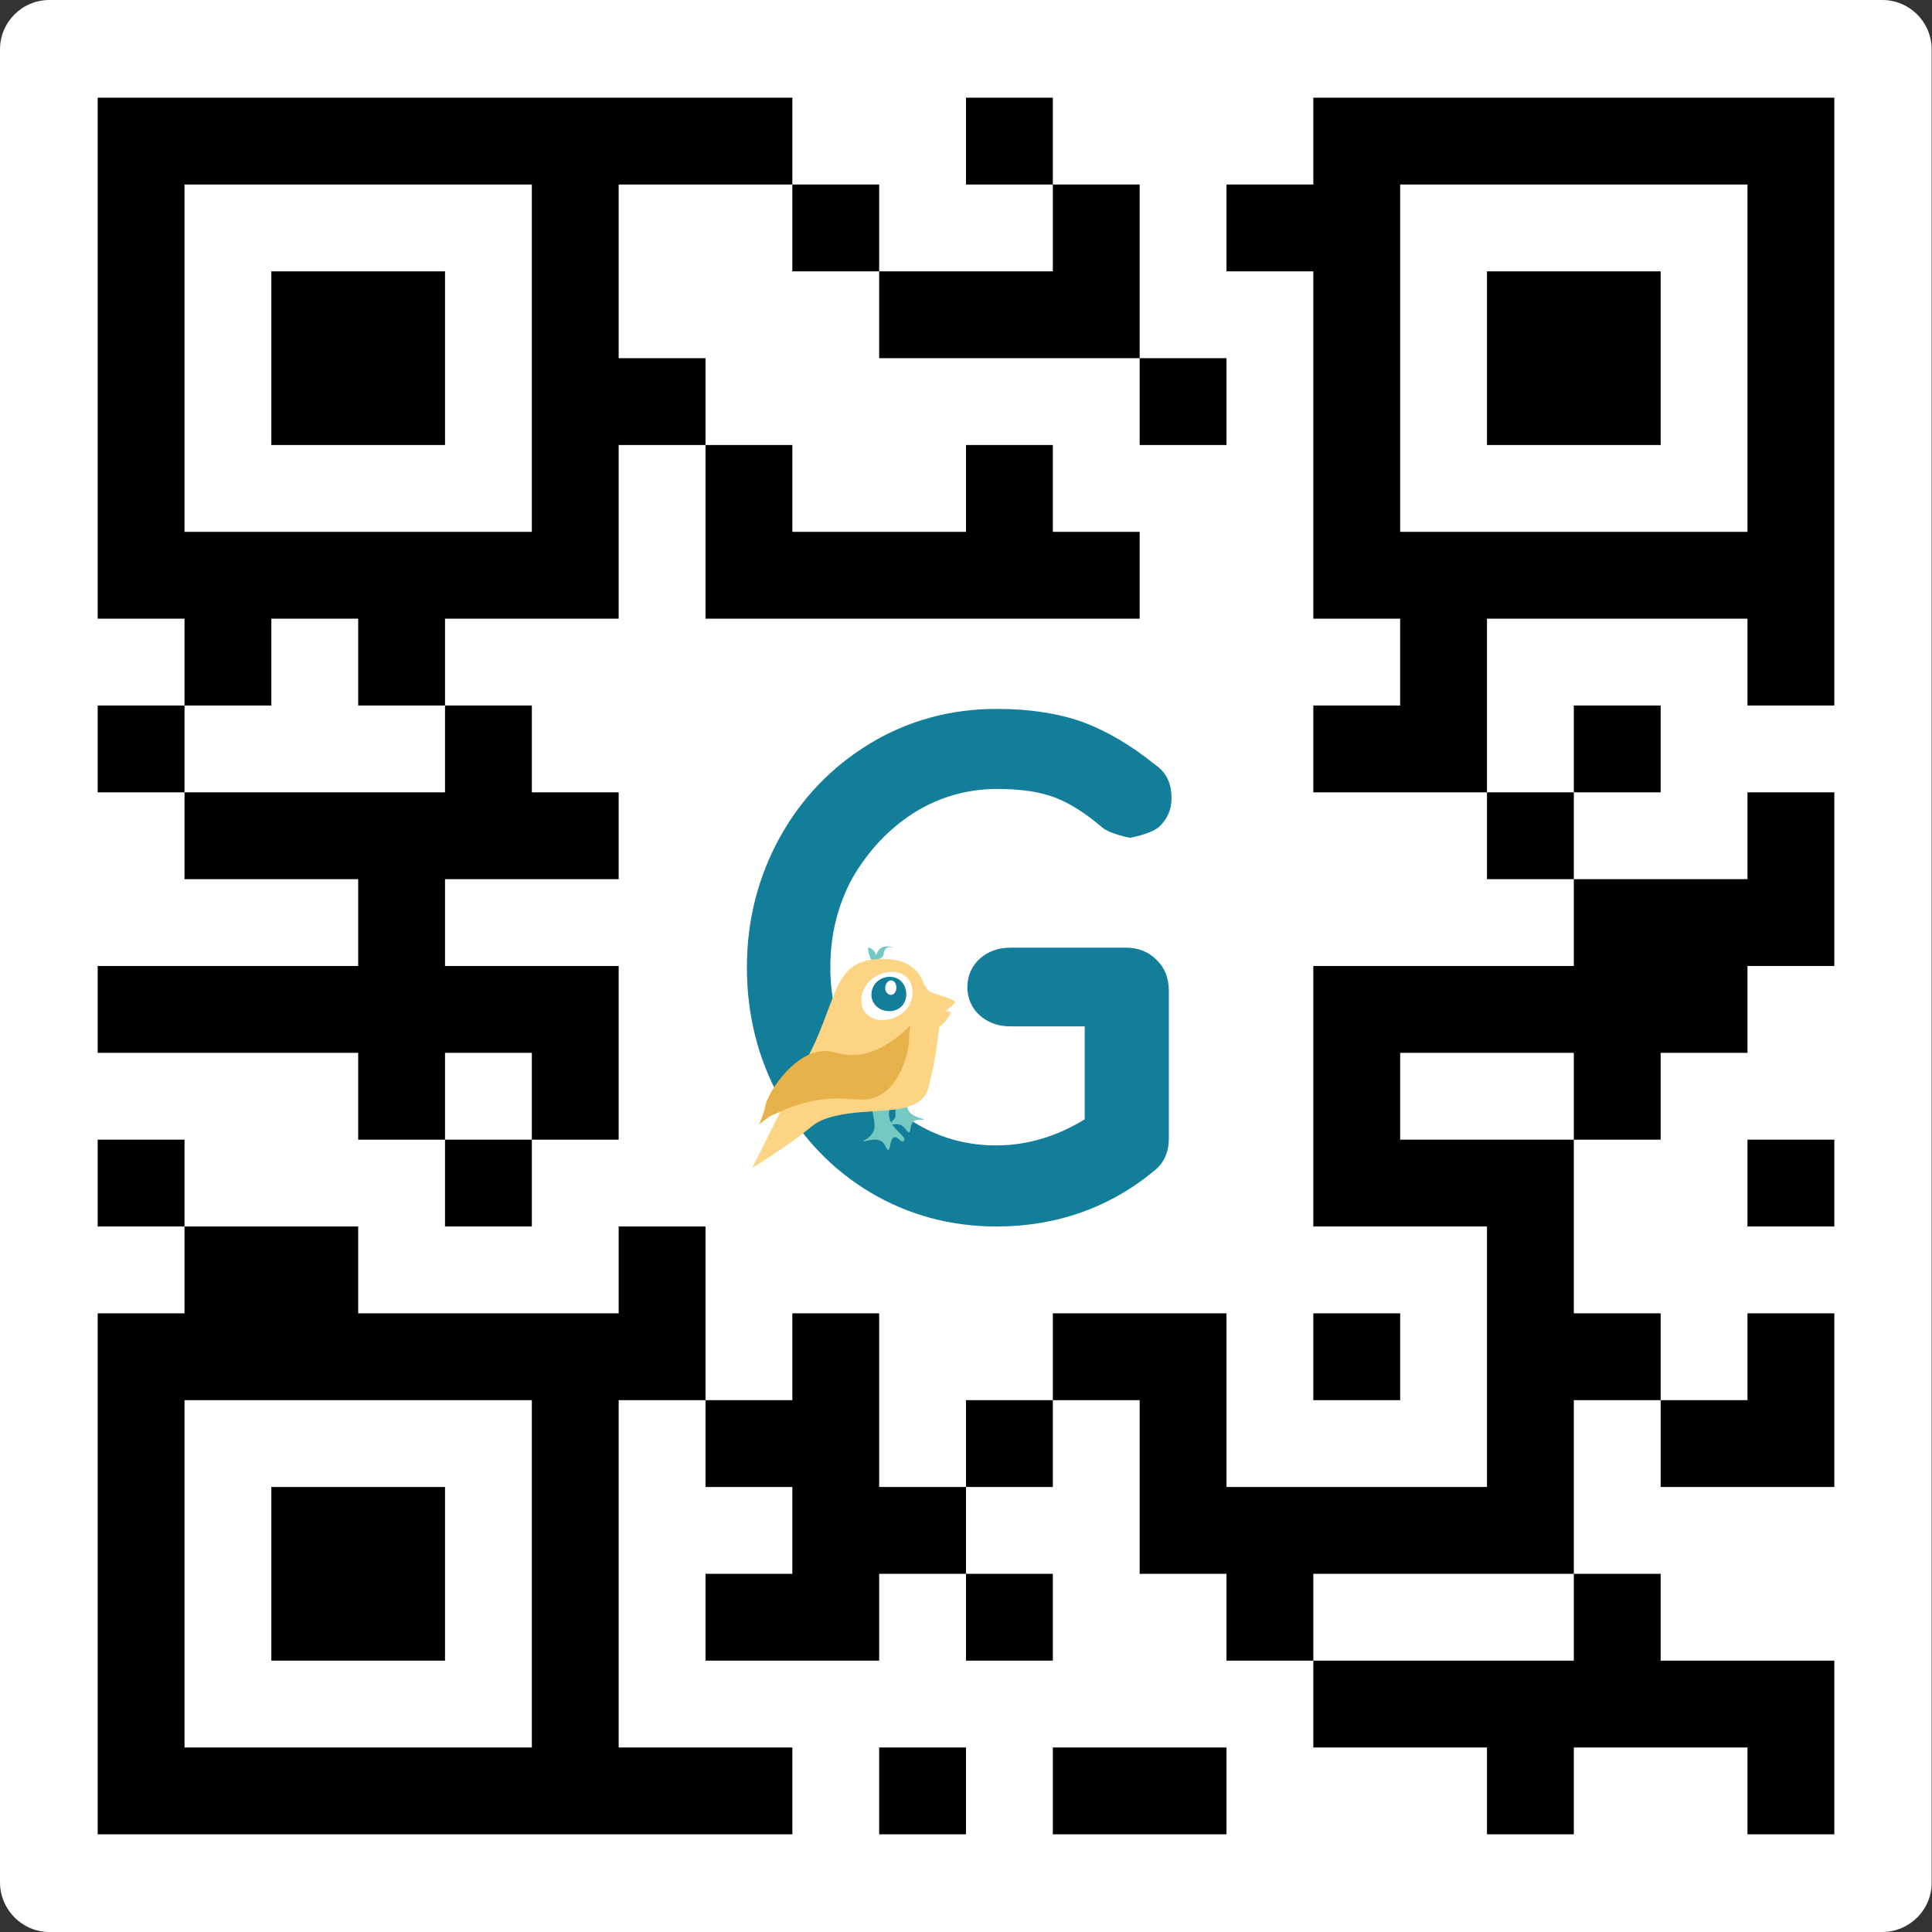 <?xml version="1.0" encoding="utf-8"?>
<!-- Generator: Adobe Illustrator 24.2.1, SVG Export Plug-In . SVG Version: 6.00 Build 0)  -->
<svg version="1.1" xmlns="http://www.w3.org/2000/svg" xmlns:xlink="http://www.w3.org/1999/xlink" x="0px" y="0px"
	 viewBox="0 0 569.6 569.6" style="enable-background:new 0 0 569.6 569.6;" xml:space="preserve">
<rect x="0" y="0" width="569.6" height="569.6" fill="#333333" stroke="none"/>
<style type="text/css">
	.st0{fill:#FFFFFF;}
	.st1{fill:#127E9A;}
	.st2{fill:#73C9C3;}
	.st3{fill:#74C9C2;}
	.st4{fill:#FCD484;}
	.st5{fill:#E7B249;}
</style>
<g id="Layer_2">
	<path class="st0" d="M554.9,569.6H14.6C6.5,569.6,0,563,0,554.9V14.6C0,6.5,6.5,0,14.6,0h540.3c8.1,0,14.6,6.5,14.6,14.6v540.3
		C569.6,563,563,569.6,554.9,569.6z"/>
</g>
<g id="Layer_1">
	<g>
		<g>
			<rect x="80" y="80" width="51.2" height="51.2"/>
		</g>
	</g>
	<g>
		<g>
			<path d="M387.2,28.8v25.6h-25.6V80h25.6v102.4h25.6V208h-25.6v25.6h25.6h25.6v-51.2h76.8V208h25.6v-25.6V28.8H387.2z
				 M515.2,156.8H412.8V54.4h102.4V156.8z"/>
		</g>
	</g>
	<g>
		<g>
			<rect x="438.4" y="80" width="51.2" height="51.2"/>
		</g>
	</g>
	<g>
		<g>
			<rect x="80" y="438.4" width="51.2" height="51.2"/>
		</g>
	</g>
	<g>
		<g>
			<rect x="387.2" y="387.2" width="25.6" height="25.6"/>
		</g>
	</g>
	<g>
		<g>
			<rect x="259.2" y="515.2" width="25.6" height="25.6"/>
		</g>
	</g>
	<g>
		<g>
			<rect x="284.8" y="412.8" width="25.6" height="25.6"/>
		</g>
	</g>
	<g>
		<g>
			<rect x="284.8" y="464" width="25.6" height="25.6"/>
		</g>
	</g>
	<g>
		<g>
			<rect x="515.2" y="336" width="25.6" height="25.6"/>
		</g>
	</g>
	<g>
		<g>
			<rect x="28.8" y="336" width="25.6" height="25.6"/>
		</g>
	</g>
	<g>
		<g>
			<rect x="28.8" y="208" width="25.6" height="25.6"/>
		</g>
	</g>
	<g>
		<g>
			<polygon points="310.4,54.4 310.4,80 259.2,80 259.2,105.6 336,105.6 336,80 336,54.4 			"/>
		</g>
	</g>
	<g>
		<g>
			<path d="M336,182.4"/>
		</g>
	</g>
	<g>
		<g>
			<rect x="310.4" y="515.2" width="51.2" height="25.6"/>
		</g>
	</g>
	<g>
		<g>
			<rect x="233.6" y="54.4" width="25.6" height="25.6"/>
		</g>
	</g>
	<g>
		<g>
			<rect x="438.4" y="233.6" width="25.6" height="25.6"/>
		</g>
	</g>
	<g>
		<g>
			<rect x="464" y="208" width="25.6" height="25.6"/>
		</g>
	</g>
	<g>
		<g>
			<rect x="131.2" y="336" width="25.6" height="25.6"/>
		</g>
	</g>
	<g>
		<g>
			<path d="M182.4,515.2V412.8H208v-25.6v-25.6h-25.6v25.6h-76.8v-25.6H80H54.4v25.6H28.8v153.6h153.6h51.2v-25.6H182.4z
				 M156.8,515.2H54.4V412.8h102.4V515.2z"/>
		</g>
	</g>
	<g>
		<g>
			<path d="M182.4,182.4"/>
		</g>
	</g>
	<g>
		<g>
			<path d="M208,28.8h-25.6H28.8v153.6h25.6V208H80v-25.6h25.6V208h25.6v-25.6h51.2v-51.2H208v-25.6h-25.6V54.4H208h25.6V28.8H208z
				 M156.8,156.8H54.4V54.4h102.4V156.8z"/>
		</g>
	</g>
	<g>
		<g>
			<rect x="336" y="105.6" width="25.6" height="25.6"/>
		</g>
	</g>
	<g>
		<g>
			<rect x="284.8" y="28.8" width="25.6" height="25.6"/>
		</g>
	</g>
	<g>
		<g>
			<g>
				<polygon points="131.2,259.2 182.4,259.2 182.4,233.6 156.8,233.6 156.8,208 131.2,208 131.2,233.6 54.4,233.6 54.4,259.2 
					105.6,259.2 105.6,284.8 28.8,284.8 28.8,310.4 105.6,310.4 105.6,336 131.2,336 131.2,310.4 156.8,310.4 156.8,336 182.4,336 
					182.4,310.4 182.4,284.8 131.2,284.8 				"/>
				<polygon points="310.4,156.8 310.4,131.2 284.8,131.2 284.8,156.8 233.6,156.8 233.6,131.2 208,131.2 208,156.8 208,182.4 
					233.6,182.4 259.2,182.4 336,182.4 336,156.8 				"/>
			</g>
		</g>
	</g>
	<g>
		<g>
			<polygon points="259.2,438.4 259.2,412.8 259.2,387.2 233.6,387.2 233.6,412.8 208,412.8 208,438.4 233.6,438.4 233.6,464 
				208,464 208,489.6 259.2,489.6 259.2,464 284.8,464 284.8,438.4 			"/>
		</g>
	</g>
	<g>
		<g>
			<polygon points="489.6,489.6 489.6,464 464,464 464,489.6 387.2,489.6 387.2,515.2 438.4,515.2 438.4,540.8 464,540.8 464,515.2 
				515.2,515.2 515.2,540.8 540.8,540.8 540.8,515.2 540.8,489.6 			"/>
		</g>
	</g>
	<g>
		<g>
			<polygon points="515.2,387.2 515.2,412.8 489.6,412.8 489.6,438.4 540.8,438.4 540.8,412.8 540.8,387.2 			"/>
		</g>
	</g>
	<g>
		<path class="st1" d="M269.5,239.6c7.4-4.6,15.6-7,24.5-7c7.1,0,12.9,0.9,17.2,2.6c4.4,1.7,9,4.7,13.7,8.7c2.5,2.1,8.3,3.1,8.3,3.1
			s6.1-1.1,8.5-3.2c2.4-2.2,3.7-5.1,3.7-8.4c0-2-0.3-3.8-1-5.4c-0.7-1.7-2-3.3-3.9-4.6c-7.2-5.8-14.4-10-21.5-12.6
			c-7.1-2.5-15.5-3.8-25.1-3.8c-13.6,0-26.1,3.4-37.4,10.2c-11.2,6.8-20.2,16.1-26.6,27.7c-6.4,11.6-9.7,24.5-9.7,38.3
			c0,14,3.3,27,9.7,38.6c6.5,11.6,15.4,21,26.6,27.7c11.2,6.7,23.8,10.1,37.3,10.1c17.7,0,33.5-5.6,46.7-16.6
			c2.7-2.2,4.1-5.4,4.1-9.3v-43.6c0-3.7-1.2-6.8-3.6-9.1l0,0c-2.4-2.4-5.4-3.6-9-3.6h-34.1c-3.6,0-6.6,1.1-9,3.2
			c-2.4,2.2-3.7,5.1-3.7,8.4c0,3.3,1.3,6.3,3.7,8.4c2.4,2.1,5.4,3.2,9,3.2h21.9v27.4c-8.3,5.1-17.1,7.7-26.1,7.7
			c-8.8,0-17.1-2.3-24.5-7c-7.5-4.7-13.5-11.1-17.8-19.1c-4.4-8-6.6-16.9-6.6-26.5c0-9.5,2.2-18.4,6.6-26.4
			C256.1,250.7,262.1,244.3,269.5,239.6z"/>
		<g>
			<g>
				<path class="st2" d="M257.7,283.1c0,0,0.9-3.7,3-4c2.1-0.2,2.7,0.2,2.7,0.2s-2.6-0.6-2.8,1.6S257.7,283.1,257.7,283.1z"/>
				<path class="st2" d="M255.9,279.3c0,0,0.1,3.8,2.1,4.6c2,0.7,2.6,0.4,2.6,0.4s-2.6,0-2.4-2.2S255.9,279.3,255.9,279.3z"/>
			</g>
			<path class="st3" d="M257.5,324.4c-1.5,1.8,1.4,7-0.1,9.4c-0.1,0.1-0.1,0.2-0.1,0.2c-1.2,1.8-2.9,2.3-2.8,2.5
				c0.1,0.3,3.4-1.3,5.4,0c1.3,0.9,1.4,2.6,2,2.5c0.7-0.1,0.4-3.2,1.7-3.7c1.1-0.4,1.9,1.7,2.8,1.1c1.3-1.1-3-3.1-4-6.2
				c-1.1-3.3,1.1-4.5-0.3-5.9C261,323.4,258.5,323.3,257.5,324.4z"/>
			<path class="st3" d="M263.6,323.5c0.5,3.1,0.5,5.7,0.3,6c-0.6,0.8-1.2,1.7-2.3,2.2c-0.1,0.1-0.4,0.2-0.4,0.3
				c0.1,0.2,2.5-1.1,4.4-0.3c1.5,0.7,1.8,2.3,2.4,2.1c0.7-0.2,0.1-2.1,1.3-3.1c1.1-1,3.1-0.3,3.1-0.6c0.1-0.4-3.3-0.6-4.5-2.6
				c-1.6-2.6,1.5-6.2,0-7.7c-0.8-0.8-4.6-0.5-5.1,0.2C262.3,320.8,263.3,321.6,263.6,323.5z"/>
			<path class="st4" d="M221.8,344.3c0,0,14.3-28.7,17.5-34.9c3.2-6.3,5.6-14.6,7.9-19.1c2.3-4.5,5.3-7.6,13.2-7.6
				c7.9,0,10.5,4.2,11.2,5.6c0.7,1.4,1.3,3.5,3,4.3c1.7,0.7,7.4,2,6.9,3c-0.5,0.9-4,3-4.3,4.9c-0.3,2-1.3,11.9-2.6,16.5
				c-1.3,4.6-0.7,6.9-6.6,9.2c-5.9,2.3-21.8,0.2-28.7,5.9C232.5,337.8,221.8,344.3,221.8,344.3z"/>
			<path class="st0" d="M256.6,289c2.4-2.2,6.9-3.5,9.9-1.5c3.3,2.1,3.2,7.2,0.7,10.1c-2.6,3.1-8.2,4.3-11.2,1.8
				C252.8,296.9,253.6,291.7,256.6,289z"/>
			<path class="st1" d="M258.5,289.5c1.8-1.7,4.6-2,6.6-0.7c2.5,1.8,2.8,5.8,0.7,7.9c-2.3,2.3-6.6,1.7-8.2-1
				C256.4,293.8,256.8,291.2,258.5,289.5z"/>
			<path class="st0" d="M261.5,289.7c0.6-0.7,1.4-0.9,2.1-0.3c0.8,0.7,0.9,2.4,0.2,3.3c-0.7,1-2.1,0.7-2.6-0.4
				C260.8,291.6,261,290.4,261.5,289.7z"/>
			<path class="st5" d="M223.8,331.5c0,0,1.5-3.4,1.8-5.3c0.6-3.6,7.6-14.9,16-16.2c4.6-0.7,6.1,1.7,11.9,0.9
				c5.4-0.8,8.8-3.6,11-5.1c1.2-0.9,4-3.5,4-3.5s-0.5,1.4-0.5,4.4c0,3-2.2,12.5-8.4,16.1c-5.7,3.3-9.4-0.5-20.5,1.9
				c-6.1,1.3-9.5,3.4-11.5,4.1C226.8,329.1,223.8,331.5,223.8,331.5z"/>
			<path class="st4" d="M272.3,300.3c0.4-1.2,5.2-2.7,7.8-2c0.9,0.2-3.4,6.5-6.1,5.1C273.1,302.9,272.1,301,272.3,300.3z"/>
		</g>
	</g>
	<polygon points="515.2,233.6 515.2,259.2 464,259.2 464,284.8 387.2,284.8 387.2,310.4 387.2,316.9 387.2,316.9 387.2,361.6 
		438.4,361.6 438.4,438.4 361.6,438.4 361.6,387.2 361.6,387.2 336,387.2 336,387.2 310.4,387.2 310.4,412.8 336,412.8 336,464 
		361.6,464 361.6,489.6 387.2,489.6 387.2,464 464,464 464,412.8 489.6,412.8 489.6,387.2 464,387.2 464,336 412.8,336 412.8,310.4 
		464,310.4 464,336 489.6,336 489.6,310.4 515.2,310.4 515.2,284.8 540.8,284.8 540.8,259.2 540.8,233.6 	"/>
</g>
</svg>

